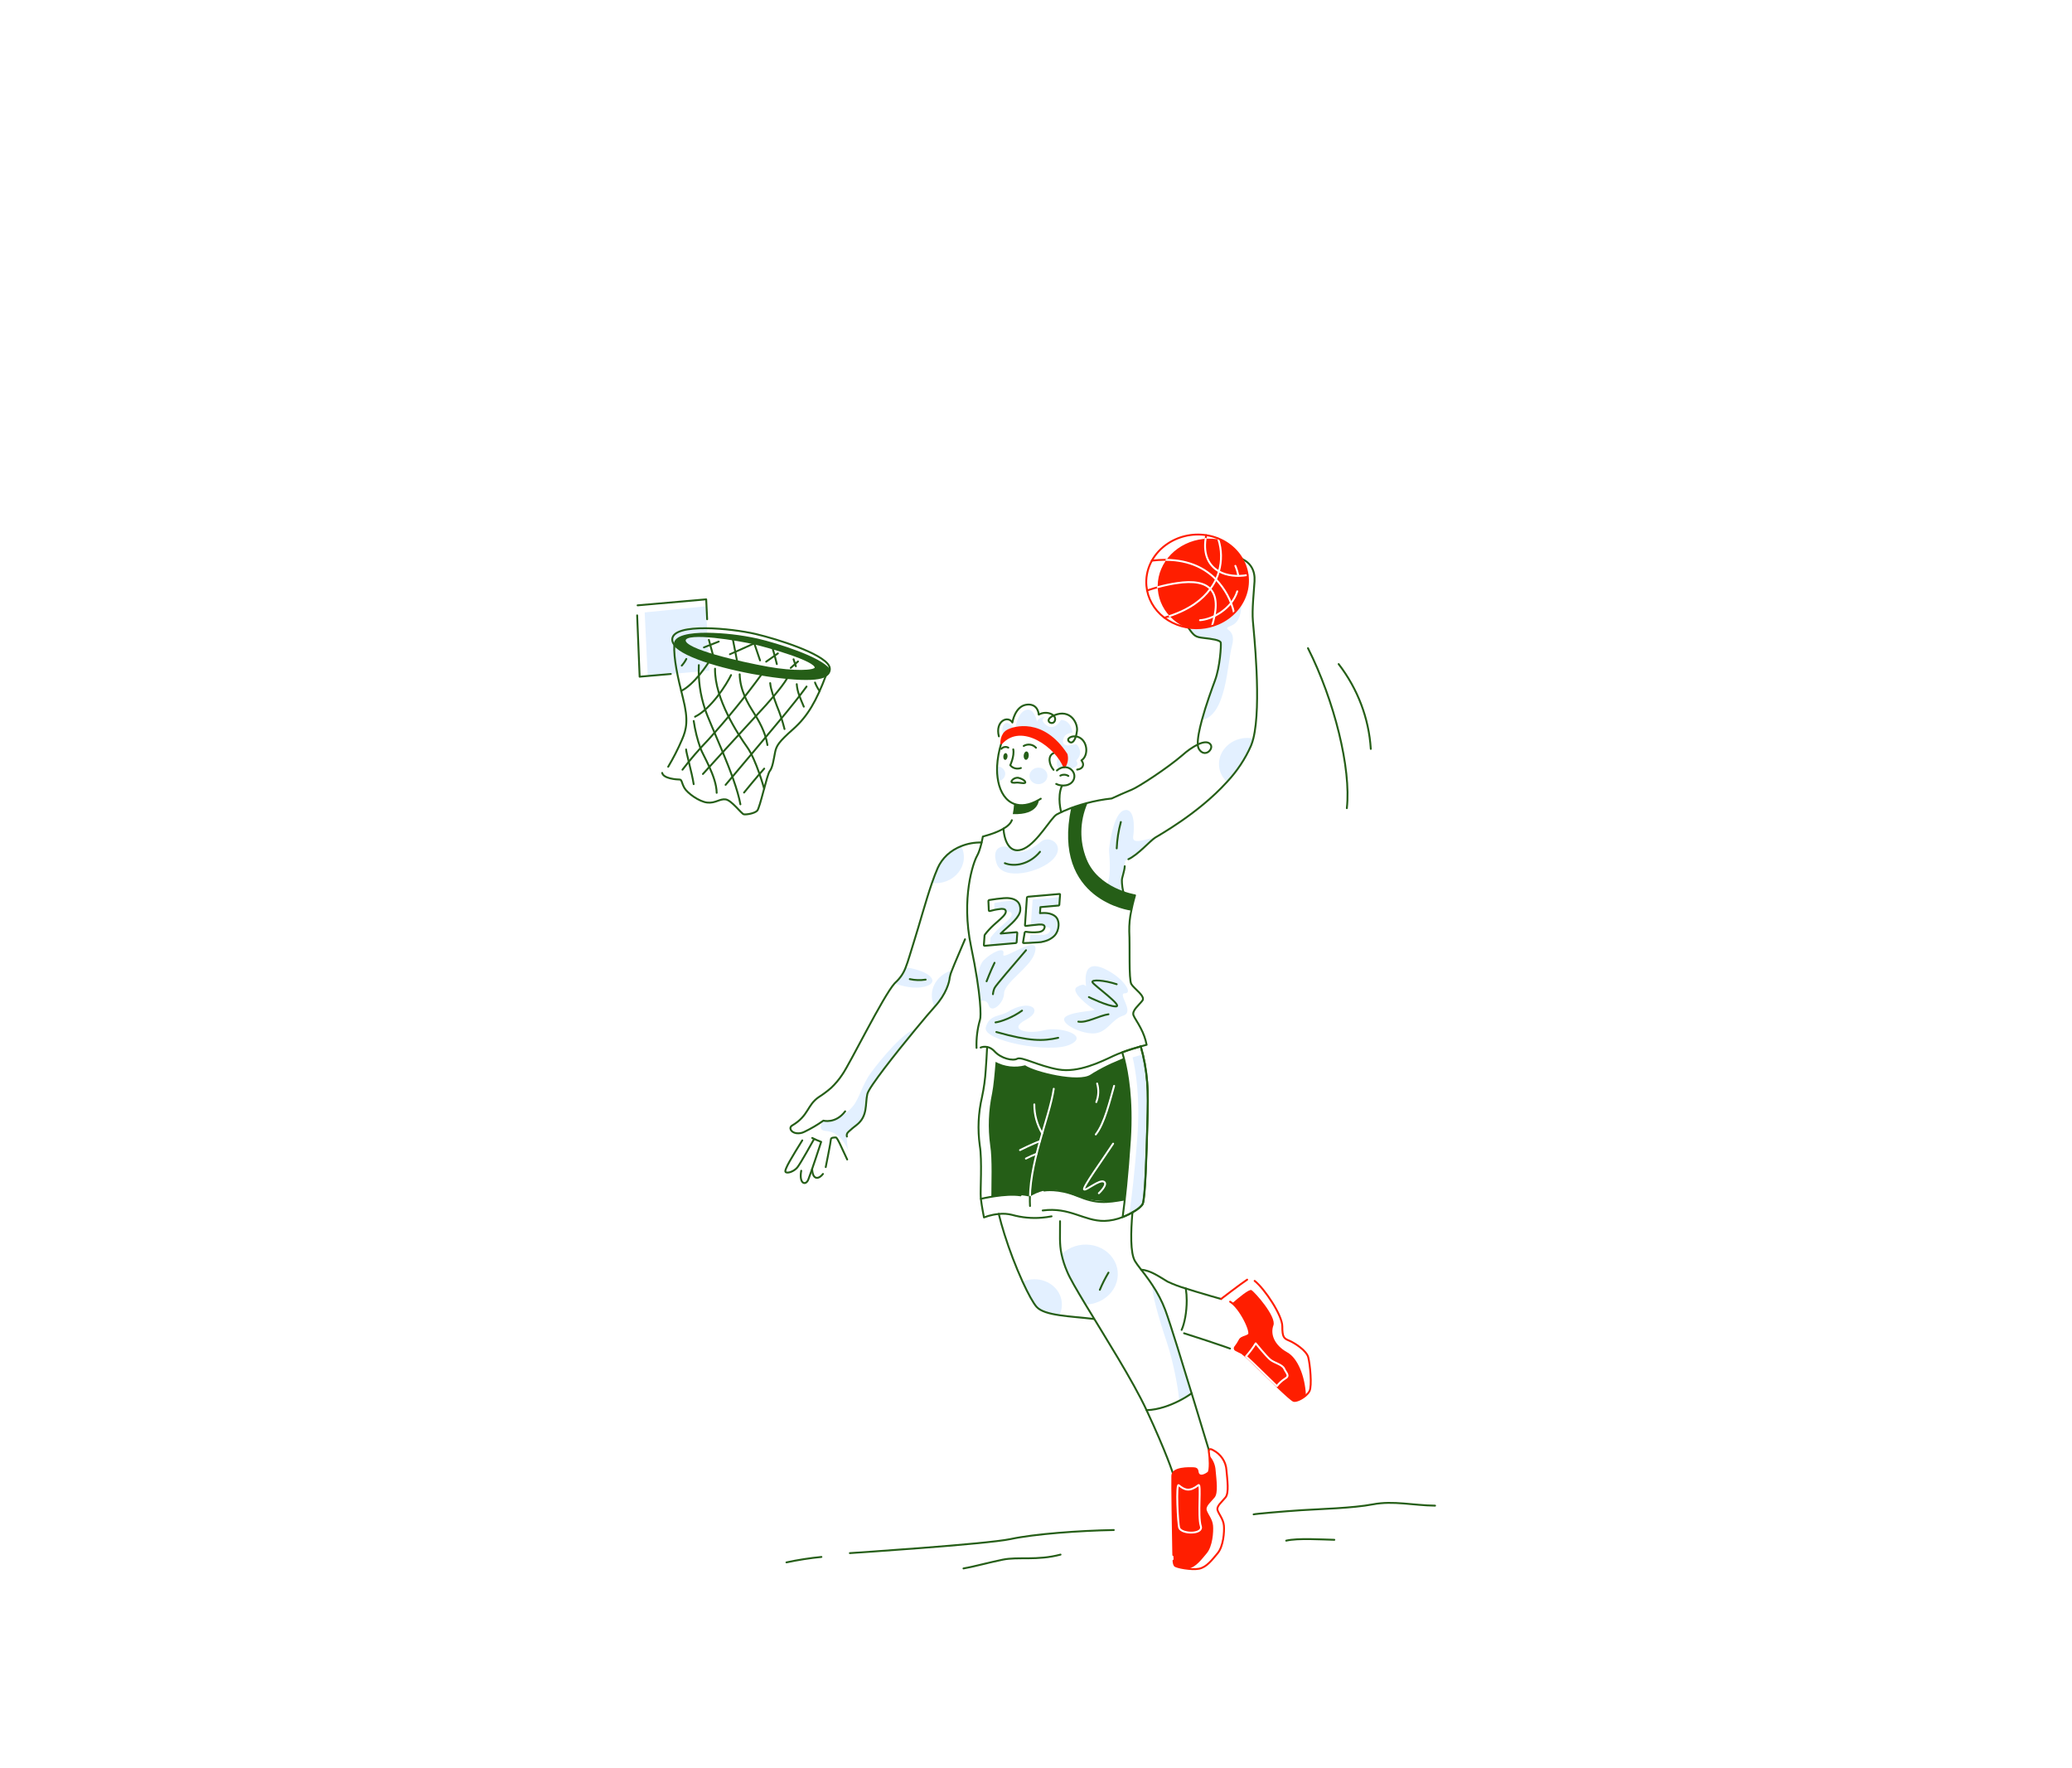 <svg width="818" height="698" viewBox="0 0 818 698" fill="none" xmlns="http://www.w3.org/2000/svg">
<g filter="url(#filter0_d_301_21)">
<rect x="84" y="46.767" width="536.59" height="493.745" rx="246.872" transform="rotate(-5 84 46.767)" fill="white"/>
<path d="M374.09 158.342C376.041 158.171 377.496 156.577 377.339 154.781C377.182 152.985 375.472 151.668 373.521 151.839C371.569 152.01 370.115 153.604 370.272 155.399C370.429 157.195 372.138 158.512 374.09 158.342Z" fill="#E3F0FF"/>
<path d="M360.682 154.013C360.749 154.767 360.495 155.52 359.975 156.114C359.454 156.707 358.708 157.096 357.891 157.197C357.529 155.274 357.393 153.317 357.488 151.361C358.292 151.343 359.069 151.606 359.662 152.099C360.255 152.591 360.62 153.275 360.682 154.013Z" fill="#E3F0FF"/>
<path d="M451.055 90.788C451.055 90.788 446.753 66.711 418.575 70.12" stroke="#FF1E00" stroke-width="0.743" stroke-linecap="round" stroke-linejoin="round"/>
<path d="M444.615 61.339C445.223 61.359 452.465 84.259 423.536 92.645" stroke="#FF1E00" stroke-width="0.743" stroke-linecap="round" stroke-linejoin="round"/>
<path d="M456.345 75.782C446.762 77.524 437.351 72.878 440.044 60.096" stroke="#FF1E00" stroke-width="0.743" stroke-linecap="round" stroke-linejoin="round"/>
<path d="M416.697 81.895C420.39 80.645 424.186 79.678 428.045 79.006C445.858 76.158 445.036 86.864 442.307 95.962" stroke="#FF1E00" stroke-width="0.743" stroke-linecap="round" stroke-linejoin="round"/>
<path d="M456.432 76.571C456.646 78.988 456.34 81.427 455.531 83.748C454.722 86.069 453.427 88.227 451.719 90.099C450.011 91.97 447.925 93.518 445.578 94.655C443.232 95.791 440.672 96.493 438.045 96.721C435.801 96.919 433.542 96.764 431.366 96.262C427.061 94.163 423.762 90.673 422.092 86.451C420.423 82.23 420.497 77.568 422.303 73.348C424.108 69.127 427.519 65.639 431.892 63.543C436.264 61.447 441.295 60.887 446.035 61.97L446.342 62.115C449.19 63.565 451.599 65.64 453.358 68.16C455.117 70.68 456.172 73.568 456.432 76.571Z" fill="#FF1E00"/>
<path d="M452.693 76.061C452.465 74.728 452.079 73.423 451.541 72.171" stroke="white" stroke-width="0.743" stroke-linecap="round" stroke-linejoin="round"/>
<path d="M437.588 93.633C442.354 93.339 450.135 89.251 452.305 82.229" stroke="white" stroke-width="0.743" stroke-linecap="round" stroke-linejoin="round"/>
<path d="M427.164 465.512C427.208 465.967 427.353 466.407 427.589 466.805C427.895 467.238 430.203 467.816 432.645 468.087C432.758 468.086 432.871 468.076 432.982 468.058C435.944 467.437 438.034 464.61 440.28 461.926C442.526 459.241 442.968 453.578 442.745 451.035C442.523 448.493 440.79 446.633 440.254 444.996C439.718 443.36 441.931 441.721 443.378 439.911C444.826 438.101 444.095 433.107 443.75 429.163C443.617 427.027 442.742 424.996 441.253 423.371C441.439 425.498 441.578 429.632 440.807 430.201C439.876 430.89 438.116 431.881 437.145 430.981C436.174 430.081 437.197 428.513 435.136 428.422C433.076 428.332 426.753 428.17 426.631 431.367C426.532 434.118 426.834 454.801 426.996 461.446C427.018 461.698 427.122 463.709 427.184 464.821C427.159 465.051 427.152 465.282 427.164 465.512V465.512Z" fill="#FF1E00"/>
<path d="M219.57 115.655L243.906 113.526L242.523 88.126L218.356 90.561L219.57 115.655Z" fill="#E3F0FF"/>
<path d="M262.886 100.862C256.395 99.44 249.745 98.675 243.054 98.581C236.045 98.538 230.141 99.596 229.892 102.878C229.9 102.967 229.908 103.057 229.917 103.155C229.925 103.253 229.999 103.279 230.049 103.34C230.617 104.027 231.289 104.634 232.045 105.145C234.632 106.971 238.81 108.724 243.72 110.273C252.829 113.055 262.22 115.022 271.763 116.146C272.782 116.262 273.746 116.367 274.655 116.452C283.653 117.307 287.92 116.711 289.878 115.53C290.355 115.251 290.748 114.866 291.02 114.412C291.293 113.957 291.436 113.447 291.436 112.931L291.43 112.865C287.872 108.102 271.187 102.82 262.886 100.862ZM285.792 112.579C285.77 112.614 285.743 112.647 285.711 112.676C285.683 112.713 285.65 112.746 285.613 112.775C284.703 113.495 281.364 113.779 276.872 113.54C275.58 113.464 274.178 113.348 272.745 113.186C270.942 112.983 269.007 112.692 267.049 112.346C263.677 111.738 259.307 110.856 254.852 109.817C251.591 109.059 248.296 108.214 245.322 107.366C244.717 107.189 244.122 107.011 243.552 106.823C241.327 106.163 239.166 105.339 237.09 104.358C236.709 104.162 236.362 103.97 236.049 103.784C235.737 103.59 235.453 103.401 235.214 103.217C234.916 103.038 234.667 102.797 234.488 102.514C234.308 102.231 234.202 101.912 234.178 101.583C234.189 101.412 234.248 101.245 234.35 101.1C234.417 101 234.499 100.91 234.595 100.832C235.746 99.91 239.123 99.755 243.172 100.033C244.474 100.124 245.868 100.248 247.248 100.415L248.492 100.561L248.907 100.615C249.349 100.666 249.809 100.725 250.244 100.793L250.686 100.853L251.979 101.044L252.431 101.111L253.173 101.227C256.792 101.789 259.952 102.416 261.628 102.811C263.67 103.297 267.553 104.329 271.616 105.591L272.635 105.913L273.149 106.073C274.168 106.402 275.186 106.716 276.183 107.088L277.168 107.437L278.091 107.792C278.719 108.033 279.337 108.266 279.938 108.501C280.669 108.798 281.355 109.091 281.979 109.39C282.36 109.561 282.715 109.744 283.051 109.912C283.387 110.079 283.688 110.258 283.989 110.429C284.289 110.6 284.356 110.651 284.518 110.769C285.382 111.358 285.886 111.922 285.858 112.417C285.847 112.474 285.824 112.529 285.792 112.579V112.579Z" fill="#255E17"/>
<path d="M385.37 150.498C384.418 150.89 383.526 151.399 382.719 152.011C382.296 152.18 381.143 152.059 381.102 150.264C381.061 148.469 381.765 146.314 384.328 146.944C386.89 147.574 385.37 150.498 385.37 150.498Z" fill="#E3F0FF"/>
<path d="M386.3 152.256C386.3 152.256 390.711 151.673 388.696 149.041C388.696 149.041 390.883 147.208 390.111 144.812C389.339 142.416 388.461 142.583 388.461 142.583C388.461 142.583 382.216 144.64 383.708 140.273C384.482 138.005 387.281 138.072 387.281 138.072C387.281 138.072 386.849 133.133 382.722 132.977C382.722 132.977 380.27 137.486 377.011 135.119C373.752 132.752 376.713 131.713 376.713 131.713C376.713 131.713 373.601 131.846 373.242 133.766C373.275 133.623 372.222 128.329 369.156 128.975C366.089 129.621 364.545 134.921 364.781 136.912C364.781 136.912 362.165 133.429 360.752 134.308C359.339 135.187 358.942 137.899 360.464 139.589C360.464 139.589 366.326 134.477 374.059 139.327C378.729 142.307 382.207 146.611 383.976 151.597C384.817 151.545 385.644 151.779 386.3 152.256V152.256Z" fill="#E3F0FF"/>
<path d="M359.128 142.268C358.199 145.218 357.649 148.254 357.492 151.312C357.398 153.268 357.533 155.225 357.896 157.148C358.77 161.637 360.968 164.926 364.215 166.136C366.854 167.129 370.166 166.741 374.015 164.524L374.735 164.091" stroke="#255E17" stroke-width="0.743" stroke-linecap="round" stroke-linejoin="round"/>
<path d="M379.771 152.696C378.104 150.781 377.277 147.24 379.759 146.128" stroke="#255E17" stroke-width="0.743" stroke-linecap="round" stroke-linejoin="round"/>
<path d="M384 151.67C381.127 143.915 367.223 133.299 359.155 142.274C359.155 142.274 358.942 138.811 361.469 137.3C363.996 135.79 375.624 132.326 384.903 146.59C385.131 147.444 385.169 148.334 385.014 149.207C384.859 150.08 384.514 150.918 384 151.67Z" fill="#FF1E00" stroke="#FF1E00" stroke-width="0.743" stroke-linecap="round" stroke-linejoin="round"/>
<path d="M424.455 378.554C427.399 387.213 429.597 400.496 429.283 401.812C431.037 400.937 432.713 399.934 434.295 398.812C430.333 385.758 425.716 370.823 423.852 365.846C422.564 362.447 420.885 359.189 418.844 356.127C418.4 359.22 421.521 369.901 424.455 378.554Z" fill="#E3F0FF"/>
<path d="M289.86 295.251C293.712 295.522 296.715 298.125 298.716 303.041C298.716 303.041 297.508 297.193 298.8 295.643C298.842 295.592 298.889 295.544 298.94 295.5C299.917 294.584 300.949 293.721 302.033 292.914C306.537 289.416 305.345 284.569 306.313 280.633C306.975 277.997 317.411 264.685 325.296 255.159C321.089 255.527 311.717 266.817 307.854 272.032C303.991 277.248 303.313 282.143 300.53 285.532C297.748 288.92 292.566 292.215 288.914 291.171C288.87 291.175 286.018 294.988 289.86 295.251Z" fill="#E3F0FF"/>
<path d="M316.995 236.975C320.166 238.135 324.738 239.287 328.784 238.317C335.165 236.79 331.508 232.117 321.414 230.676C320.611 232.88 319.258 234.886 317.465 236.532C317.295 236.637 317.149 236.806 316.995 236.975Z" fill="#E3F0FF"/>
<path d="M361.69 248.247C370.416 242.828 376.247 247.466 368.877 251.347C361.506 255.227 369.329 257.235 375.882 255.529C382.434 253.823 394.195 257.581 386.194 261.196C378.193 264.811 351.672 259.61 353.01 254.41C354.349 249.21 358.769 250.055 361.69 248.247Z" fill="#E3F0FF"/>
<path d="M375.018 180.883C378.368 178.373 384.614 182.556 379.698 187.864C374.781 193.172 359.67 196.809 357.273 189.604C354.875 182.399 360.72 181.683 364.629 184.543C368.007 187.039 375.018 180.883 375.018 180.883Z" fill="#E3F0FF"/>
<path d="M349.52 234.91C350.099 238.57 350.459 241.569 350.677 243.956C352.019 243.69 353.577 243.751 354.16 245.613C355.242 249.107 360.192 244.897 360.252 240.893C360.312 236.889 370.186 230.811 372.123 225.616C375.838 215.659 359.09 228.833 359.946 225.458C360.802 222.082 355.153 224.834 352.131 227.931C350.936 229.169 350.092 231.969 349.52 234.91Z" fill="#E3F0FF"/>
<path d="M403.36 233.212C407.772 236.111 411.03 240.917 407.916 240.918C404.802 240.92 412.029 248.252 407.269 249.736C402.508 251.22 400.981 256.716 395.389 256.753C389.797 256.791 381.184 252.174 384.776 249.988C388.368 247.801 397.426 248.003 395.702 247.168C393.978 246.333 386.057 240.154 389.011 238.417C391.964 236.681 392.214 238.006 392.553 238.107C392.892 238.209 389.562 224.221 403.36 233.212Z" fill="#E3F0FF"/>
<path d="M451.049 380.498C450.9 380.781 450.874 381.104 450.977 381.4C451.079 381.697 451.302 381.945 451.599 382.092C453.536 383.023 455.531 384.096 455.718 384.195C458.467 386.648 463.659 391.834 467.928 395.944C471.259 399.143 474.025 401.684 474.684 401.774C475.787 401.932 477.903 400.926 479.411 399.604C479.04 391.786 476.015 384.858 472.123 382.694C466.861 379.771 465.303 375.432 466.572 371.988C467.841 368.543 459.169 358.766 457.895 358.073C457.022 357.583 452.804 361.089 450.375 363.214C454.094 366.247 458.1 374.798 456.821 375.69C455.543 376.582 453.606 376.267 452.908 377.675C452.378 378.656 451.762 379.597 451.066 380.488L451.049 380.498Z" fill="#FF1E00"/>
<path d="M416.738 275.858C417.165 280.747 417.009 285.688 416.841 292.033C416.513 304.1 416.002 322.119 414.956 324.14C414.909 324.218 414.863 324.304 414.8 324.392L414.736 324.479L414.583 324.665C414.257 325.035 413.895 325.377 413.503 325.688C413.228 325.909 412.917 326.133 412.589 326.359C412.413 326.489 412.219 326.613 412.024 326.737C411.636 326.992 411.221 327.242 410.769 327.487C410.548 327.613 410.318 327.74 410.079 327.859C409.839 327.979 409.823 327.997 409.686 328.066C410.59 321.763 411.809 311.532 412.822 298.116C414.07 281.782 412.125 271.08 410.993 266.195C412.382 265.753 413.917 265.348 414.933 265.029C415.812 268.591 416.415 272.21 416.738 275.858Z" fill="#E3F0FF"/>
<path d="M407.854 322.322C401.904 323.663 394.073 322.797 389.004 321.056L388.856 321.003L387.014 320.343C385.881 319.941 384.749 319.548 383.582 319.165C376.409 316.837 370.481 321.19 370.481 321.19C365.48 320.102 360.259 320.087 355.217 321.146C355.189 316.641 355.638 306.272 354.759 300.913C353.826 294.069 354.085 287.117 355.527 280.317C356.065 277.7 356.551 272.337 356.891 267.963C358.623 268.907 360.55 269.514 362.556 269.748C364.561 269.982 366.603 269.838 368.558 269.324C372.2 271.887 389.735 276.167 394.409 272.991C394.78 272.736 395.177 272.488 395.593 272.238C397.966 270.826 400.425 269.542 402.958 268.392L403.02 268.386C403.767 268.05 407.317 266.508 407.317 266.508C413.154 284.472 407.854 322.322 407.854 322.322Z" fill="#255E17"/>
<path d="M410.914 327.408C410.274 335.084 410.021 343.416 411.937 346.656C412.521 347.578 413.156 348.47 413.84 349.33C414.012 349.562 414.193 349.792 414.384 350.038C415.387 351.297 416.488 352.769 417.669 354.431C418.046 354.973 418.426 355.539 418.817 356.129C420.867 359.189 422.555 362.447 423.852 365.846C425.892 371.317 431.207 388.719 435.422 402.515C438.5 412.715 441.089 421.193 441.089 421.193" stroke="#255E17" stroke-width="0.743" stroke-linecap="round" stroke-linejoin="round"/>
<path d="M445.737 102.527C445.909 103.579 445.49 111.942 443.425 117.509C442.312 120.497 439.914 127.054 438.295 133.026C448.098 131.248 448.334 110.691 450.217 103.752C452.329 95.964 444.931 97.9 450.161 95.669C453.293 94.336 453.936 90.264 453.938 87.128C451.907 90.51 448.792 93.24 445.026 94.94C441.26 96.639 437.029 97.224 432.922 96.611C435.221 99.932 435.741 100.265 438.988 100.662C442.235 101.06 445.574 101.482 445.737 102.527Z" fill="#E3F0FF"/>
<path d="M407.379 201.018C406.87 198.733 406.812 196.377 407.207 194.061C407.493 192.944 408.072 188.648 408.072 188.648C411.429 187.025 415.775 183.048 417.494 181.485C418.281 180.772 419.117 180.106 419.997 179.493L419.837 179.507C416.596 179.79 410.662 182.543 411.21 179.021C411.759 175.5 411.868 167.468 407.627 168.66C403.385 169.852 401.878 182.211 401.683 183.96C401.526 185.428 402.902 193.502 400.923 197.912C402.928 199.185 405.095 200.228 407.379 201.018V201.018Z" fill="#E3F0FF"/>
<path d="M445.113 151.192C445.311 153.579 446.427 155.81 448.261 157.486C452.273 153.212 455.489 148.359 457.776 143.129C458.14 142.222 458.437 141.293 458.666 140.35C457.537 140.111 456.371 140.041 455.212 140.143C452.303 140.398 449.605 141.704 447.712 143.776C445.818 145.847 444.884 148.515 445.113 151.192V151.192Z" fill="#E3F0FF"/>
<path d="M331.779 197.369C333.753 197.604 335.767 197.341 337.606 196.608C339.446 195.874 341.043 194.697 342.226 193.203C343.409 191.708 344.135 189.952 344.326 188.12C344.517 186.289 344.166 184.451 343.31 182.803C341.243 183.603 339.363 184.772 337.78 186.241C336.198 187.71 334.943 189.451 334.091 191.361C333.315 193.104 332.539 195.151 331.779 197.369Z" fill="#E3F0FF"/>
<path d="M331.752 242.549C331.86 243.827 332.236 245.071 332.857 246.213L332.854 246.172C337.414 241.175 338.625 236.347 338.732 234.712C338.912 233.742 339.205 232.791 339.608 231.876C337.182 232.574 335.078 234.015 333.648 235.958C332.218 237.9 331.548 240.227 331.752 242.549V242.549Z" fill="#E3F0FF"/>
<path d="M367.534 354.728C369.75 359.65 371.861 363.382 373.121 364.733C374.708 366.45 378.027 367.359 382.088 367.981C382.867 366.408 383.195 364.682 383.042 362.97C382.808 360.291 381.426 357.822 379.201 356.107C376.975 354.392 374.089 353.572 371.177 353.827C369.918 353.931 368.686 354.236 367.534 354.728V354.728Z" fill="#E3F0FF"/>
<path d="M382.932 343.963C383.433 346.246 384.154 348.48 385.086 350.639C386.21 353.284 388.927 358.022 392.414 363.81C392.697 363.785 392.989 363.759 393.299 363.732C395.38 363.554 397.389 362.912 399.154 361.862C400.919 360.812 402.385 359.386 403.428 357.707C404.47 356.027 405.057 354.145 405.137 352.223C405.218 350.301 404.789 348.396 403.889 346.674C402.988 344.952 401.643 343.463 399.969 342.337C398.295 341.212 396.343 340.482 394.282 340.212C392.22 339.941 390.111 340.139 388.136 340.786C386.161 341.434 384.38 342.513 382.946 343.929L382.932 343.963Z" fill="#E3F0FF"/>
<path d="M480.22 104.683C490.643 125.392 497.297 152.186 495.561 167.832" stroke="#255E17" stroke-width="0.743" stroke-linecap="round" stroke-linejoin="round"/>
<path d="M505.017 144.439C504.263 132.361 499.868 120.763 492.324 110.948" stroke="#255E17" stroke-width="0.743" stroke-linecap="round" stroke-linejoin="round"/>
<path d="M409.317 187.982C413.058 186.267 417.886 180.761 419.828 179.499C421.271 178.552 436.914 169.982 448.242 157.471C452.254 153.197 455.47 148.344 457.757 143.114C458.121 142.207 458.418 141.278 458.647 140.335C461.946 127.04 458.796 98.083 458.47 93.949C458.082 89.508 458.849 82.568 459.117 78.291C459.386 74.014 457.59 71.034 454.166 69.429" stroke="#255E17" stroke-width="0.743" stroke-linecap="round" stroke-linejoin="round"/>
<path d="M360.01 175.906C360.355 181.279 362.779 186.338 368.16 183.79C373.541 181.242 378.81 171.494 381.061 170.295C382.887 169.332 384.781 168.483 386.728 167.755C387.264 167.552 387.801 167.365 388.33 167.188C389.846 166.669 391.334 166.235 392.747 165.865C396.018 164.993 399.357 164.371 402.731 164.006C402.731 164.006 404.447 163.224 406.345 162.368C406.894 162.115 407.47 161.867 408.064 161.618C409.052 161.187 409.99 160.785 410.689 160.51C413.155 159.531 424.532 152.18 430.731 146.834C432.52 145.211 434.535 143.814 436.721 142.681C436.72 143.306 436.872 143.921 437.164 144.481C439.397 148.071 442.971 144.655 441.817 142.785C441.109 141.632 439.394 141.412 436.721 142.681C436.586 140.418 437.307 136.832 438.347 133.013C439.966 127.042 442.364 120.484 443.477 117.497C445.543 111.938 445.963 103.575 445.789 102.514C445.616 101.454 442.275 101.007 439.04 100.641C435.804 100.276 435.273 99.912 432.974 96.59" stroke="#255E17" stroke-width="0.743" stroke-linecap="round" stroke-linejoin="round"/>
<path d="M383.081 159.008C381.09 163.485 382.796 169.42 382.796 169.42" stroke="#255E17" stroke-width="0.743" stroke-linecap="round" stroke-linejoin="round"/>
<path d="M380.82 158.262C382.935 159.383 386.674 159.179 387.758 156.473C389.076 153.171 384.812 149.726 381.096 152.95" stroke="#255E17" stroke-width="0.743" stroke-linecap="round" stroke-linejoin="round"/>
<path d="M385.623 155.115C385.17 154.81 384.628 154.637 384.064 154.616C383.5 154.595 382.94 154.728 382.453 154.998" stroke="#255E17" stroke-width="0.743" stroke-linecap="round" stroke-linejoin="round"/>
<path d="M389.089 152.603C391.249 152.414 392.196 150.689 390.788 148.973C393.811 147.017 393.244 140.843 389.23 139.634C386.939 138.947 384.404 140.475 386.08 141.675C387.298 142.545 388.585 140.823 389.027 137.311C389.416 134.214 386.374 128.511 380.038 131.167C375.398 133.109 379.316 135.459 380.238 133.449C381.331 131.046 377.178 129.077 373.929 130.897C373.929 130.897 373.792 126.582 369.38 126.943C364.509 127.369 363.521 134.025 363.521 134.025C361.774 131.09 356.626 133.454 358.188 139.476" stroke="#255E17" stroke-width="0.743" stroke-linecap="round" stroke-linejoin="round"/>
<path d="M349.369 262.463C349.225 258.727 349.686 254.984 350.736 251.357C350.962 250.787 351.078 248.436 350.678 243.972C350.469 241.584 350.1 238.586 349.521 234.926C348.971 231.394 348.216 227.247 347.206 222.434C343.192 203.283 348.116 189.18 349.558 186.689C350.999 184.198 351.859 179.032 351.859 179.032C358.348 177.307 362.429 175.102 363.314 172.57" stroke="#255E17" stroke-width="0.743" stroke-linecap="round" stroke-linejoin="round"/>
<path d="M406.346 173.296C405.408 176.708 404.861 180.196 404.713 183.703" stroke="#255E17" stroke-width="0.743" stroke-linecap="round" stroke-linejoin="round"/>
<path d="M363.685 170.173C373.948 170.597 373.916 164.721 374.005 164.516C370.157 166.733 366.844 167.122 364.205 166.129C364.113 167.484 363.939 168.834 363.685 170.173V170.173Z" fill="#255E17"/>
<path d="M363.867 144.612C364.385 147.268 362.683 150.866 362.683 150.866C363.14 151.46 363.803 151.892 364.565 152.093C365.327 152.294 366.144 152.253 366.885 151.976" stroke="#255E17" stroke-width="0.743" stroke-linecap="round" stroke-linejoin="round"/>
<path d="M368.632 157.662C368.564 158.316 366.021 157.611 365.069 157.743C364.117 157.876 362.796 157.876 363.227 157.083C363.483 156.671 363.861 156.334 364.316 156.112C364.772 155.891 365.285 155.793 365.794 155.832C366.834 155.988 368.702 156.933 368.632 157.662Z" stroke="#255E17" stroke-width="0.743" stroke-linecap="round" stroke-linejoin="round"/>
<path d="M367.973 147.176C367.944 148.065 368.381 148.782 368.939 148.734C369.497 148.685 369.966 147.921 369.992 146.999C370.018 146.077 369.584 145.393 369.026 145.442C368.468 145.49 367.993 146.279 367.973 147.176Z" fill="#255E17"/>
<path d="M359.935 147.509C359.911 148.25 360.272 148.81 360.732 148.77C361.193 148.729 361.566 148.097 361.609 147.363C361.652 146.628 361.272 146.062 360.811 146.102C360.351 146.142 359.949 146.752 359.935 147.509Z" fill="#255E17"/>
<path d="M372.833 143.983C372.277 143.329 371.473 142.894 370.579 142.761C369.685 142.628 368.764 142.808 367.996 143.265" stroke="#255E17" stroke-width="0.743" stroke-linecap="round" stroke-linejoin="round"/>
<path d="M361.907 143.937C361.467 143.694 360.944 143.608 360.436 143.697C359.927 143.785 359.469 144.041 359.147 144.417" stroke="#255E17" stroke-width="0.743" stroke-linecap="round" stroke-linejoin="round"/>
<path d="M350.99 262.321C350.99 262.321 353.853 260.979 356.476 263.828C359.099 266.678 363.731 267.71 365.431 266.74C367.131 265.77 373.867 269.623 381.723 270.989C389.579 272.354 398.484 267.954 403.48 265.595C404.518 265.11 405.69 264.638 406.927 264.193C409.563 263.215 412.355 262.38 414.236 261.854C415.622 261.47 416.521 261.244 416.521 261.244C416.071 258.941 415.275 256.711 414.157 254.619C412.942 252.262 411.719 250.628 411.334 249.586C410.644 247.725 413.507 245.561 414.843 243.802C416.18 242.043 411.532 239.099 410.479 237.27C409.427 235.441 409.973 222.197 409.66 216.477C409.607 213.729 409.878 210.98 410.468 208.277C411.131 204.935 411.948 202.244 411.948 202.244C411.948 202.244 397.092 199.922 392.403 187.942C389.585 180.828 389.717 172.97 392.774 165.862V165.862" stroke="#255E17" stroke-width="0.743" stroke-linecap="round" stroke-linejoin="round"/>
<path d="M374.427 185.048C370.341 189.955 364.508 191.114 360.543 189.547" stroke="#255E17" stroke-width="0.743" stroke-linecap="round" stroke-linejoin="round"/>
<path d="M407.509 201.073C407.085 200.921 406.693 197.359 406.753 196.212C406.814 195.065 407.802 192.589 407.881 190.743" stroke="#255E17" stroke-width="0.743" stroke-linecap="round" stroke-linejoin="round"/>
<path d="M404.702 237.324C399.758 235.696 394.509 235.367 395.151 236.591C395.794 237.816 407.591 246.178 404.3 246.096C401.009 246.015 393.724 242.407 393.724 242.407" stroke="#255E17" stroke-width="0.743" stroke-linecap="round" stroke-linejoin="round"/>
<path d="M401.456 249.186C397.771 249.706 392.91 252.685 389.556 252.091" stroke="#255E17" stroke-width="0.743" stroke-linecap="round" stroke-linejoin="round"/>
<path d="M381.601 258.477C375.642 259.82 370.53 259.939 357.191 256.195" stroke="#255E17" stroke-width="0.743" stroke-linecap="round" stroke-linejoin="round"/>
<path d="M367.331 247.755C363.621 250.436 359.073 252.107 356.859 252.399" stroke="#255E17" stroke-width="0.743" stroke-linecap="round" stroke-linejoin="round"/>
<path d="M368.904 223.911C363.862 229.829 356.978 237.747 356.46 238.86C356.128 239.63 355.922 240.44 355.849 241.262" stroke="#255E17" stroke-width="0.743" stroke-linecap="round" stroke-linejoin="round"/>
<path d="M356.478 228.865C354.901 232.058 353.334 236.177 353.334 236.177" stroke="#255E17" stroke-width="0.743" stroke-linecap="round" stroke-linejoin="round"/>
<path d="M297.509 287.505C293.7 292.527 288.906 291.173 288.906 291.173C286.552 292.846 284.045 294.324 281.412 295.589C280.414 296.104 279.259 296.292 278.139 296.122C276.047 295.771 275.1 293.925 276.665 293.04C283.181 289.186 282.449 284.997 287.118 281.862C288.832 280.765 290.456 279.552 291.977 278.234V278.234C293.638 276.655 295.102 274.91 296.341 273.033C299.384 268.751 312.478 242.06 317.006 237.008C317.161 236.839 317.308 236.686 317.441 236.568C319.234 234.923 320.587 232.917 321.391 230.713C322.439 228.116 323.27 224.858 324.736 220.304C326.835 213.691 329.264 204.627 331.755 197.404C332.516 195.186 333.294 193.164 334.067 191.397C334.92 189.486 336.174 187.746 337.757 186.277C339.34 184.807 341.219 183.639 343.286 182.839C345.835 181.806 348.594 181.31 351.36 181.385" stroke="#255E17" stroke-width="0.743" stroke-linecap="round" stroke-linejoin="round"/>
<path d="M329.279 235.507C327.192 235.829 325.061 235.761 323.015 235.308" stroke="#255E17" stroke-width="0.743" stroke-linecap="round" stroke-linejoin="round"/>
<path d="M344.823 219.579C343.084 223.771 340.858 228.729 339.652 231.872C339.25 232.787 338.956 233.738 338.776 234.708C338.67 236.359 337.458 241.17 332.898 246.168L332.857 246.212C331.465 247.738 328.6 251.101 325.252 255.163C317.408 264.652 306.892 277.971 306.269 280.636C305.346 284.568 306.537 289.415 301.989 292.917C300.905 293.724 299.872 294.588 298.896 295.503C298.845 295.547 298.798 295.595 298.756 295.647C298.49 295.872 298.296 296.161 298.196 296.48C298.096 296.799 298.095 297.136 298.192 297.453" stroke="#255E17" stroke-width="0.743" stroke-linecap="round" stroke-linejoin="round"/>
<path d="M298.306 306.517C296.341 302.411 294.417 297.759 293.823 297.811C293.23 297.863 291.873 297.752 291.867 298.606C291.862 299.461 289.832 309.516 289.832 309.516" stroke="#255E17" stroke-width="0.743" stroke-linecap="round" stroke-linejoin="round"/>
<path d="M280.575 298.97C276.946 304.814 273.234 310.739 273.974 311.446C274.714 312.153 277.337 311.225 278.634 309.634C279.932 308.042 285.231 298.44 285.231 298.44" stroke="#255E17" stroke-width="0.743" stroke-linecap="round" stroke-linejoin="round"/>
<path d="M284.498 298.011C285.643 298.588 286.823 299.104 288.033 299.558C288.033 299.558 283.931 312.135 282.917 314.523C281.904 316.911 279.214 316.152 280.16 310.954" stroke="#255E17" stroke-width="0.743" stroke-linecap="round" stroke-linejoin="round"/>
<path d="M288.739 312.216C287.361 314.11 284.693 315.033 284.464 310.274" stroke="#255E17" stroke-width="0.743" stroke-linecap="round" stroke-linejoin="round"/>
<path d="M414.163 261.829C415.481 266.406 416.33 271.093 416.699 275.829C417.083 280.722 416.97 285.658 416.803 292.004C416.475 304.07 415.964 322.089 414.918 324.11C414.871 324.188 414.825 324.275 414.761 324.362L414.698 324.45L414.544 324.636C414.232 325.014 413.884 325.366 413.503 325.688C413.228 325.909 412.917 326.133 412.589 326.359C412.413 326.489 412.219 326.613 412.024 326.737C411.636 326.992 411.176 327.246 410.769 327.487C410.548 327.613 410.318 327.74 410.079 327.859C409.84 327.979 409.823 327.997 409.687 328.066L409.378 328.216C408.642 328.576 407.861 328.924 407.05 329.241C404.772 330.163 402.331 330.68 399.857 330.765C391.662 330.842 386.226 325.217 375.482 326.641" stroke="#255E17" stroke-width="0.743" stroke-linecap="round" stroke-linejoin="round"/>
<path d="M378.986 328.954C377.73 329.195 376.462 329.372 375.186 329.483C371.212 329.82 367.215 329.444 363.417 328.378C361.693 327.939 359.888 327.818 358.103 328.022C357.355 328.095 356.611 328.204 355.874 328.348C354.654 328.59 353.459 328.937 352.306 329.383C352.306 329.383 351.445 325.057 351.112 322.27C351.087 321.976 351.062 321.699 351.041 321.455C350.808 318.79 351.633 306.795 350.655 301.026C349.765 294.63 350.065 288.126 351.542 281.792C352.295 278.294 352.782 274.756 352.998 271.203C353.202 268.426 353.39 265.478 353.551 262.122" stroke="#255E17" stroke-width="0.743" stroke-linecap="round" stroke-linejoin="round"/>
<path d="M379.855 278.6C378.13 290.402 369.556 308.683 370.518 324.882" stroke="white" stroke-width="0.743" stroke-linecap="round" stroke-linejoin="round"/>
<path d="M370.43 321.22C370.403 322.446 370.422 323.684 370.482 324.878" stroke="#255E17" stroke-width="0.743" stroke-linecap="round" stroke-linejoin="round"/>
<path d="M416.738 275.857C417.165 280.747 417.009 285.687 416.841 292.033C416.514 304.099 416.002 322.118 414.956 324.139C414.909 324.217 414.863 324.303 414.8 324.391L414.736 324.479L414.583 324.665C414.257 325.034 413.895 325.377 413.503 325.687C413.228 325.908 412.917 326.132 412.589 326.358L412.024 326.736C411.635 326.983 411.176 327.245 410.769 327.486C410.548 327.612 410.318 327.739 410.079 327.859L409.686 328.057L409.378 328.216C408.642 328.576 407.861 328.923 407.05 329.24C407.879 323.116 409.033 312.644 409.929 298.705C410.953 282.563 408.893 271.97 407.697 267.172C407.588 266.747 407.492 266.369 407.401 266.04C407.097 264.909 406.892 264.295 406.91 264.203C409.502 263.229 412.338 262.39 414.219 261.864C415.531 266.44 416.374 271.124 416.738 275.857V275.857Z" stroke="#255E17" stroke-width="0.743" stroke-linecap="round" stroke-linejoin="round"/>
<path d="M407.854 322.322C400.536 323.636 396.771 324.056 389.188 320.917C381.605 317.779 376.088 318.779 376.088 318.779" stroke="#255E17" stroke-width="0.743" stroke-linecap="round" stroke-linejoin="round"/>
<path d="M366.75 320.672C360.857 319.717 351.11 322.04 351.11 322.04" stroke="#255E17" stroke-width="0.743" stroke-linecap="round" stroke-linejoin="round"/>
<path d="M375.291 296.202C373.217 292.708 372.148 288.772 372.184 284.765" stroke="white" stroke-width="0.743" stroke-linecap="round" stroke-linejoin="round"/>
<path d="M374.401 299.293C371.75 300.198 366.534 302.806 366.534 302.806" stroke="white" stroke-width="0.743" stroke-linecap="round" stroke-linejoin="round"/>
<path d="M373.07 304.271C371.625 304.821 370.217 305.451 368.853 306.159" stroke="white" stroke-width="0.743" stroke-linecap="round" stroke-linejoin="round"/>
<path d="M396.977 276.528C397.696 278.929 397.579 281.489 396.645 283.848" stroke="white" stroke-width="0.743" stroke-linecap="round" stroke-linejoin="round"/>
<path d="M403.687 277.442C401.979 283.414 399.88 292.375 396.442 296.634" stroke="white" stroke-width="0.743" stroke-linecap="round" stroke-linejoin="round"/>
<path d="M403.292 300.263C399.184 306.551 391.074 317.689 391.827 318.337C392.58 318.986 397.902 314.234 399.672 315.294C401.443 316.355 397.66 319.831 397.66 319.831" stroke="white" stroke-width="0.743" stroke-linecap="round" stroke-linejoin="round"/>
<path d="M395.684 369.46C391.103 368.917 386.211 368.598 382.088 367.981C377.965 367.365 374.708 366.451 373.121 364.734C371.849 363.351 369.785 359.647 367.534 354.729C364.783 348.641 362.403 342.413 360.405 336.073C359.551 333.355 358.778 330.639 358.136 327.994" stroke="#255E17" stroke-width="0.743" stroke-linecap="round" stroke-linejoin="round"/>
<path d="M426.882 430.36C426.882 430.36 424.405 422.448 416.495 405.477C411.097 393.855 399.992 376.375 392.414 363.81C388.927 358.022 386.139 353.29 385.087 350.64C384.154 348.481 383.433 346.246 382.932 343.964C382.021 339.675 382.391 336.35 382.34 330.878" stroke="#255E17" stroke-width="0.743" stroke-linecap="round" stroke-linejoin="round"/>
<path d="M401.455 351.177C400.151 353.364 399.011 355.628 398.041 357.955" stroke="#255E17" stroke-width="0.743" stroke-linecap="round" stroke-linejoin="round"/>
<path d="M416.495 405.478C421.343 405.3 425.96 403.5 429.283 401.813C431.037 400.938 432.713 399.935 434.295 398.813" stroke="#255E17" stroke-width="0.743" stroke-linecap="round" stroke-linejoin="round"/>
<path d="M427.134 464.858C427.136 465.074 427.155 465.289 427.19 465.502C427.234 465.957 427.379 466.397 427.615 466.795C428.125 467.522 434.312 468.673 437.265 468.053C440.218 467.433 442.318 464.606 444.564 461.921C446.81 459.237 447.251 453.573 447.029 451.031C446.806 448.488 445.073 446.628 444.537 444.992C444.001 443.356 446.214 441.717 447.662 439.907C449.11 438.097 448.378 433.103 448.033 429.159C447.94 427.517 447.402 425.929 446.468 424.54C445.534 423.15 444.235 422.002 442.688 421.202C441.225 420.393 440.89 421.055 441.135 422.323C441.38 423.591 441.761 429.477 440.831 430.167C439.9 430.856 438.14 431.847 437.169 430.947C436.198 430.046 437.221 428.479 435.16 428.388C433.1 428.297 426.777 428.136 426.655 431.333C426.556 434.084 426.858 454.766 427.02 461.412C427.063 461.909 427.046 462.329 427.057 462.656" stroke="#FF1E00" stroke-width="0.743" stroke-linecap="round" stroke-linejoin="round"/>
<path d="M431.977 357.425C432.223 358.99 432.347 360.571 432.346 362.155V362.155C432.357 366.777 431.461 371.322 430.337 373.777" stroke="#255E17" stroke-width="0.743" stroke-linecap="round" stroke-linejoin="round"/>
<path d="M445.903 361.569C443.479 360.886 439.772 359.831 436.105 358.715C434.694 358.296 433.3 357.86 431.977 357.434C429.496 356.72 427.088 355.813 424.779 354.721C421.884 353.037 417.992 350.167 414.384 350.039" stroke="#255E17" stroke-width="0.743" stroke-linecap="round" stroke-linejoin="round"/>
<path d="M445.903 361.569C445.903 361.569 453.847 355.471 456.212 353.942" stroke="#FF1E00" stroke-width="0.743" stroke-linecap="round" stroke-linejoin="round"/>
<path d="M449.479 362.651C453.406 364.903 458.178 374.774 456.807 375.731C455.436 376.689 454.018 376.493 453.317 377.859" stroke="#FF1E00" stroke-width="0.743" stroke-linecap="round" stroke-linejoin="round"/>
<path d="M459.165 354.431C463.163 357.596 470.092 368.05 470.085 372.362C470.079 376.673 470.691 377.145 472.775 378.014C474.859 378.882 479.602 381.892 480.317 384.555C481.032 387.219 481.882 395.914 480.819 397.945C480.456 398.587 479.971 399.166 479.389 399.655C477.881 400.977 475.765 401.984 474.662 401.825C474.038 401.732 471.272 399.191 467.905 395.995C463.637 391.885 458.445 386.699 455.696 384.246C455.212 383.812 454.819 383.501 454.5 383.225" stroke="#FF1E00" stroke-width="0.743" stroke-linecap="round" stroke-linejoin="round"/>
<path d="M530.393 443.162C521.873 443.086 513.91 441.106 505.887 442.637C497.865 444.168 484.845 444.478 477.641 444.952C470.436 445.426 459.286 446.402 458.76 446.604" stroke="#255E17" stroke-width="0.743" stroke-linecap="round" stroke-linejoin="round"/>
<path d="M490.621 456.643C485.902 456.555 476.278 455.894 471.625 456.975" stroke="#255E17" stroke-width="0.743" stroke-linecap="round" stroke-linejoin="round"/>
<path d="M403.553 452.782C389.77 453.035 372.25 454.33 362.816 456.346C353.381 458.362 299.362 461.897 299.362 461.897" stroke="#255E17" stroke-width="0.743" stroke-linecap="round" stroke-linejoin="round"/>
<path d="M288.126 463.406C283.488 463.862 278.881 464.58 274.33 465.557" stroke="#255E17" stroke-width="0.743" stroke-linecap="round" stroke-linejoin="round"/>
<path d="M382.53 462.487C373.206 464.945 365.81 463.236 359.708 464.484C353.607 465.732 347.789 467.374 344.216 467.95" stroke="#255E17" stroke-width="0.743" stroke-linecap="round" stroke-linejoin="round"/>
<path d="M455.731 384.234C458.479 386.687 463.672 391.874 467.94 395.984C468.816 394.823 469.913 393.816 471.178 393.016C473.212 391.885 471.575 390.813 470.838 389.12C470.101 387.428 466.88 386.823 465.292 385.5C463.703 384.177 459.582 379.094 459.582 379.094C458.459 380.904 457.17 382.623 455.731 384.234V384.234Z" fill="#FF1E00" stroke="white" stroke-width="0.743" stroke-linecap="round" stroke-linejoin="round"/>
<path d="M436.975 435.052C438.187 434.125 436.602 447.221 437.91 451.253C438.984 454.55 430.502 454.496 429.417 451.996C428.824 450.628 428.057 434.108 429.196 435.084C431.663 437.176 433.589 437.664 436.975 435.052Z" fill="#FF1E00" stroke="white" stroke-width="0.743" stroke-linecap="round" stroke-linejoin="round"/>
<path d="M243.016 93.255C242.991 92.97 242.641 85.397 242.641 85.397L215.559 87.766" stroke="#255E17" stroke-width="0.743" stroke-linecap="round" stroke-linejoin="round"/>
<path d="M215.388 91.723L216.364 115.935L228.674 114.858" stroke="#255E17" stroke-width="0.743" stroke-linecap="round" stroke-linejoin="round"/>
<path d="M289.887 115.529C286.201 125.319 282.804 131.463 277.048 136.565C271.292 141.666 270.359 143.136 269.827 145.826C269.295 148.517 268.84 151.882 267.747 153.168C266.655 154.455 263.879 167.704 262.781 168.827C261.684 169.949 258.389 170.443 257.48 170.251C256.571 170.06 252.686 164.717 250.345 164.372C248.003 164.027 246.316 165.956 243.092 165.622C239.868 165.289 235.178 161.864 234.037 159.846C232.897 157.827 233.076 156.506 232.114 156.524C231.152 156.543 225.767 156.193 225.263 153.905" stroke="#255E17" stroke-width="0.743" stroke-linecap="round" stroke-linejoin="round"/>
<path d="M230.049 103.341C229.751 108.606 231.362 116.101 233.479 124.39C235.702 133.072 234.871 136.733 233.063 140.849C231.498 144.491 229.687 148.042 227.639 151.481" stroke="#255E17" stroke-width="0.743" stroke-linecap="round" stroke-linejoin="round"/>
<path d="M234.803 108.927C234.324 109.867 233.717 110.748 232.998 111.549" stroke="#255E17" stroke-width="0.743" stroke-linecap="round" stroke-linejoin="round"/>
<path d="M237.699 158.352C237.02 153.854 234.647 145.596 234.716 144.654" stroke="#255E17" stroke-width="0.743" stroke-linecap="round" stroke-linejoin="round"/>
<path d="M237.713 133.412C238.244 137.071 239.135 140.673 240.377 144.174C241.319 146.883 246.709 155.354 246.78 161.777" stroke="#255E17" stroke-width="0.743" stroke-linecap="round" stroke-linejoin="round"/>
<path d="M239.736 111.354C239.474 117.214 240.287 123.059 242.141 128.641C244.014 134.546 254.189 155.276 256.145 166.313" stroke="#255E17" stroke-width="0.743" stroke-linecap="round" stroke-linejoin="round"/>
<path d="M265.519 160.138C265.519 160.138 262.39 148.752 258.841 143.782C255.292 138.813 245.946 124.703 246.134 112.772" stroke="#255E17" stroke-width="0.743" stroke-linecap="round" stroke-linejoin="round"/>
<path d="M266.822 142.903C266.038 137.717 263.286 133.08 261.217 129.829C259.147 126.578 256.014 121.367 255.858 114.984" stroke="#255E17" stroke-width="0.743" stroke-linecap="round" stroke-linejoin="round"/>
<path d="M273.561 136.591C272.788 133.466 271.774 130.4 270.527 127.414C269.347 124.126 268.133 121.054 267.906 118.463" stroke="#255E17" stroke-width="0.743" stroke-linecap="round" stroke-linejoin="round"/>
<path d="M281.177 127.762C280.042 124.988 278.604 122.116 278.392 118.875" stroke="#255E17" stroke-width="0.743" stroke-linecap="round" stroke-linejoin="round"/>
<path d="M287.42 121.599C286.669 120.554 286.058 119.428 285.601 118.244" stroke="#255E17" stroke-width="0.743" stroke-linecap="round" stroke-linejoin="round"/>
<path d="M291.455 112.839L291.46 112.904C291.323 115.618 288.874 118.123 271.773 116.146C258.25 114.586 239.169 110.171 232.054 105.144C231.298 104.634 230.626 104.027 230.058 103.34C230.052 103.275 229.967 103.217 229.926 103.155C229.448 102.564 229.206 101.838 229.237 101.096C229.725 94.542 252.8 96.867 262.195 99.083C270.778 101.108 288.334 106.65 291.092 111.549C291.334 111.941 291.46 112.386 291.455 112.839V112.839Z" stroke="#255E17" stroke-width="0.743" stroke-linecap="round" stroke-linejoin="round"/>
<path d="M243.702 101.398C244.275 103.565 244.928 105.93 245.309 107.326" stroke="#255E17" stroke-width="0.743" stroke-linecap="round" stroke-linejoin="round"/>
<path d="M247.589 102.069C243.058 103.836 241.757 104.361 241.757 104.361" stroke="#255E17" stroke-width="0.743" stroke-linecap="round" stroke-linejoin="round"/>
<path d="M253.169 101.178L254.843 109.809" stroke="#255E17" stroke-width="0.743" stroke-linecap="round" stroke-linejoin="round"/>
<path d="M252.015 107.068C252.192 107.052 261.624 102.762 261.624 102.762L263.899 109.493" stroke="#255E17" stroke-width="0.743" stroke-linecap="round" stroke-linejoin="round"/>
<path d="M268.734 104.676C269.028 104.766 270.532 110.948 270.532 110.948" stroke="#255E17" stroke-width="0.743" stroke-linecap="round" stroke-linejoin="round"/>
<path d="M270.949 106.733L266.318 110.004" stroke="#255E17" stroke-width="0.743" stroke-linecap="round" stroke-linejoin="round"/>
<path d="M277.131 109.057C277.706 110.83 278.041 111.802 278.041 111.802" stroke="#255E17" stroke-width="0.743" stroke-linecap="round" stroke-linejoin="round"/>
<path d="M278.883 109.906C277.739 110.91 276.018 112.456 276.018 112.456" stroke="#255E17" stroke-width="0.743" stroke-linecap="round" stroke-linejoin="round"/>
<path d="M243.62 110.249C243.62 110.249 238.068 119.004 232.774 121.536" stroke="#255E17" stroke-width="0.743" stroke-linecap="round" stroke-linejoin="round"/>
<path d="M252.458 115.289C250.76 118.837 244.749 128.461 238.235 131.733" stroke="#255E17" stroke-width="0.743" stroke-linecap="round" stroke-linejoin="round"/>
<path d="M264.436 115.111C257.926 124.024 250.912 132.62 243.424 140.861C239.805 144.612 236.416 148.547 233.274 152.645" stroke="#255E17" stroke-width="0.743" stroke-linecap="round" stroke-linejoin="round"/>
<path d="M274.663 116.451C272.464 120.281 266.847 126.553 263.231 130.408C259.615 134.264 241.346 154.337 241.346 154.337" stroke="#255E17" stroke-width="0.743" stroke-linecap="round" stroke-linejoin="round"/>
<path d="M282.267 119.818C278.712 124.678 276.468 127.288 274.426 129.856C272.384 132.424 250.297 158.629 250.297 158.629" stroke="#255E17" stroke-width="0.743" stroke-linecap="round" stroke-linejoin="round"/>
<path d="M265.55 152.22C262.67 155.411 257.586 161.67 257.586 161.67" stroke="#255E17" stroke-width="0.743" stroke-linecap="round" stroke-linejoin="round"/>
<path d="M365.187 220.696C365.187 220.746 365.175 220.796 365.153 220.841C365.131 220.887 365.099 220.928 365.059 220.962C364.986 221.033 364.888 221.076 364.784 221.085L354.652 221.971L354.854 219.071C354.864 218.996 354.898 218.924 354.952 218.866C356.007 217.491 357.19 216.204 358.488 215.017C358.786 214.745 359.224 214.353 359.788 213.861C360.352 213.368 360.806 212.951 361.129 212.668C361.452 212.385 361.797 212.035 362.165 211.657C362.471 211.343 362.74 211 362.968 210.635C363.127 210.372 363.23 210.084 363.269 209.787C363.286 209.654 363.273 209.519 363.231 209.392C363.19 209.264 363.119 209.146 363.025 209.045C362.845 208.86 362.597 208.742 362.327 208.712C362.104 208.678 361.878 208.656 361.652 208.648C361.513 208.648 361.373 208.66 361.236 208.684L360.944 208.71C360.963 208.578 360.952 208.445 360.912 208.318C360.872 208.191 360.803 208.074 360.71 207.975C360.528 207.79 360.281 207.672 360.011 207.642C359.788 207.608 359.563 207.587 359.336 207.578C359.197 207.574 359.057 207.586 358.92 207.614C358.035 207.691 357.235 207.835 356.481 207.992L356.37 205.595C356.368 205.546 356.377 205.496 356.395 205.45C356.414 205.403 356.443 205.36 356.48 205.323C356.549 205.249 356.641 205.195 356.743 205.169C358.689 204.84 360.575 204.598 362.4 204.444C362.807 204.408 363.21 204.389 363.608 204.387C364.043 204.391 364.476 204.427 364.903 204.496C365.074 204.518 365.244 204.55 365.411 204.591C365.603 204.758 365.775 204.944 365.924 205.146C366.193 205.534 366.382 205.965 366.481 206.419C366.618 206.973 366.668 207.544 366.629 208.114C366.549 208.811 366.303 209.486 365.91 210.09C365.464 210.848 364.927 211.559 364.311 212.209C363.649 212.907 363 213.547 362.347 214.138C361.693 214.729 361.033 215.337 360.337 215.956C359.642 216.575 359.155 217.028 358.87 217.341L365.069 216.798C365.117 216.791 365.166 216.795 365.212 216.808C365.257 216.821 365.299 216.843 365.334 216.873C365.373 216.904 365.402 216.944 365.418 216.989C365.435 217.033 365.438 217.081 365.428 217.128L365.366 218.053L365.187 220.696Z" fill="#E3F0FF"/>
<path d="M381.352 216.351C381.125 216.919 380.808 217.453 380.41 217.936C380.038 218.373 379.6 218.76 379.11 219.085C378.221 219.706 377.207 220.155 376.129 220.405C375.679 220.523 375.223 220.621 374.762 220.697C374.39 220.729 374.027 220.761 373.673 220.792C373.053 220.846 371.892 220.907 370.191 220.973L370.621 218.037C370.643 217.93 370.708 217.833 370.803 217.767C370.842 217.733 370.889 217.707 370.94 217.691C370.991 217.675 371.045 217.67 371.098 217.675C372.703 217.921 374.34 217.963 375.963 217.8C376.367 217.773 376.763 217.682 377.136 217.533C377.435 217.414 377.702 217.236 377.92 217.013C378.091 216.834 378.232 216.633 378.341 216.418C378.432 216.231 378.487 216.032 378.504 215.829C378.565 215.002 377.788 214.684 376.175 214.817C376.178 214.795 376.176 214.773 376.17 214.752C376.231 213.925 375.427 213.602 373.779 213.746C373.077 213.807 372.08 213.911 370.79 214.056L371.482 204.216C371.491 204.118 371.541 204.025 371.62 203.958C371.697 203.894 371.793 203.854 371.896 203.843L382.284 202.935L382.084 205.851C382.075 205.946 382.033 206.036 381.963 206.108C381.93 206.145 381.888 206.177 381.841 206.199C381.794 206.222 381.742 206.235 381.689 206.238L374.605 206.858L374.431 209.255L374.864 209.217C375.225 209.184 375.587 209.169 375.949 209.171C376.241 209.145 376.539 209.177 376.843 209.191C377.148 209.206 377.284 209.227 377.492 209.258C378.036 209.342 378.567 209.486 379.073 209.686C379.579 209.876 380.046 210.143 380.454 210.477L380.54 210.543C380.986 210.959 381.318 211.467 381.509 212.027C381.755 212.749 381.846 213.511 381.776 214.269C381.747 214.977 381.604 215.679 381.352 216.351V216.351Z" fill="#E3F0FF"/>
<path d="M366.481 206.419C366.469 206.288 366.459 206.166 366.377 206.05C366.272 205.729 366.116 205.424 365.914 205.146L365.763 204.946L365.645 204.825C365.571 204.738 365.49 204.658 365.401 204.583C365.275 204.469 365.141 204.362 364.999 204.266C364.649 204.033 364.266 203.846 363.861 203.708C363.449 203.568 363.021 203.468 362.586 203.409C362.158 203.344 361.726 203.31 361.292 203.309C360.885 203.305 360.479 203.321 360.074 203.358C358.302 203.513 356.369 203.756 354.426 204.082C354.319 204.107 354.223 204.165 354.154 204.245C354.119 204.281 354.092 204.323 354.075 204.368C354.057 204.413 354.05 204.461 354.053 204.509L354.211 208.157C354.213 208.203 354.227 208.248 354.25 208.289C354.274 208.329 354.307 208.365 354.348 208.392C354.392 208.42 354.442 208.438 354.495 208.444C354.549 208.451 354.603 208.446 354.654 208.43C355.211 208.267 355.814 208.115 356.471 207.984L357.157 207.858L357.729 207.767L358.919 207.606C359.054 207.582 359.19 207.57 359.327 207.57C359.553 207.578 359.778 207.6 360.001 207.634C360.205 207.657 360.397 207.731 360.556 207.848C360.61 207.881 360.658 207.921 360.7 207.967C360.792 208.069 360.861 208.187 360.901 208.315C360.942 208.443 360.953 208.577 360.934 208.71C360.904 209.008 360.805 209.297 360.643 209.557C360.415 209.923 360.146 210.265 359.84 210.58C359.471 210.957 359.126 211.299 358.804 211.59C358.481 211.881 358.035 212.289 357.471 212.782C356.908 213.275 356.462 213.692 356.163 213.94C354.865 215.128 353.682 216.419 352.627 217.796C352.572 217.853 352.541 217.925 352.538 218.001L352.266 221.827C352.257 221.872 352.26 221.919 352.274 221.963C352.289 222.007 352.315 222.047 352.35 222.079C352.386 222.112 352.429 222.136 352.477 222.149C352.525 222.163 352.575 222.165 352.625 222.156L364.775 221.093C364.89 221.085 364.997 221.038 365.076 220.96V220.96C365.117 220.927 365.15 220.886 365.172 220.84C365.194 220.794 365.205 220.745 365.204 220.695L365.392 218.042L365.462 217.117C365.469 217.089 365.467 217.061 365.455 217.035C365.454 217.002 365.444 216.969 365.428 216.939C365.411 216.91 365.388 216.883 365.36 216.863C365.326 216.834 365.286 216.812 365.241 216.798C365.197 216.785 365.15 216.781 365.103 216.787L358.904 217.329C359.19 217.025 359.729 216.551 360.372 215.944L361.398 215.033L362.381 214.126C362.712 213.826 363.033 213.519 363.364 213.219L364.346 212.214C364.964 211.567 365.501 210.859 365.947 210.103C366.145 209.772 366.309 209.425 366.436 209.067C366.547 208.763 366.616 208.448 366.639 208.129C366.665 207.803 366.667 207.477 366.643 207.152C366.608 206.904 366.554 206.659 366.481 206.419Z" stroke="#255E17" stroke-width="0.743" stroke-linecap="round" stroke-linejoin="round"/>
<path d="M382.308 201.782C382.276 201.753 382.237 201.731 382.194 201.718C382.151 201.704 382.105 201.7 382.06 201.706L369.662 202.79C369.558 202.801 369.461 202.844 369.387 202.913C369.347 202.944 369.315 202.982 369.292 203.025C369.27 203.068 369.258 203.115 369.257 203.162L368.491 213.994C368.487 214.038 368.493 214.082 368.509 214.123C368.525 214.164 368.55 214.202 368.583 214.233C368.618 214.264 368.659 214.288 368.705 214.303C368.752 214.317 368.801 214.322 368.849 214.316L370.872 214.082C372.165 213.968 373.153 213.833 373.853 213.772C375.509 213.627 376.305 213.959 376.252 214.777C376.254 214.799 376.256 214.82 376.258 214.842C376.236 215.023 376.182 215.2 376.098 215.365C375.993 215.583 375.851 215.784 375.677 215.96C375.46 216.184 375.192 216.362 374.893 216.481C374.522 216.634 374.125 216.727 373.721 216.756C372.097 216.917 370.46 216.872 368.855 216.623C368.802 216.617 368.748 216.623 368.697 216.638C368.646 216.654 368.599 216.68 368.56 216.714C368.463 216.781 368.395 216.878 368.369 216.986L367.733 220.728C367.716 220.768 367.709 220.811 367.713 220.853C367.716 220.895 367.73 220.936 367.754 220.973C367.819 221.038 367.908 221.077 368.005 221.082L370.824 220.975L371.293 220.934C372.378 220.888 373.142 220.846 373.602 220.806C374.063 220.766 374.329 220.742 374.692 220.711C374.878 220.694 375.081 220.676 375.306 220.591C375.427 220.572 375.547 220.545 375.665 220.51L376.058 220.419C376.18 220.392 376.299 220.357 376.415 220.313C376.564 220.283 376.709 220.24 376.85 220.185C377.097 220.106 377.339 220.013 377.575 219.908C378.093 219.685 378.584 219.411 379.039 219.09C379.41 218.844 379.753 218.563 380.063 218.253C380.162 218.155 380.259 218.047 380.348 217.941C380.437 217.835 380.525 217.72 380.604 217.607C380.877 217.213 381.103 216.794 381.28 216.357C381.544 215.693 381.703 214.999 381.751 214.296C381.823 213.539 381.729 212.78 381.476 212.062C381.287 211.499 380.955 210.987 380.506 210.57C380.081 210.202 379.583 209.911 379.039 209.713C378.533 209.517 378.002 209.376 377.459 209.293C377.223 209.256 376.972 209.237 376.72 209.218C376.469 209.199 376.201 209.198 375.934 209.205C375.5 209.243 375.176 209.213 374.964 209.232L374.415 209.28L374.589 206.892L381.674 206.272C381.725 206.28 381.776 206.275 381.825 206.259C381.869 206.238 381.909 206.209 381.942 206.175V206.175C382.016 206.105 382.058 206.014 382.063 205.918L382.34 202.051C382.358 202.006 382.365 201.959 382.359 201.912C382.354 201.866 382.336 201.821 382.308 201.782V201.782Z" stroke="#255E17" stroke-width="0.743" stroke-linecap="round" stroke-linejoin="round"/>
<path d="M410.441 208.28C411.104 204.937 411.921 202.247 411.921 202.247C411.921 202.247 397.065 199.925 392.376 187.945C389.558 180.831 389.69 172.973 392.747 165.865C390.706 166.394 388.697 167.024 386.728 167.755C379.023 204.427 410.441 208.28 410.441 208.28Z" fill="#255E17"/>
<path d="M431.302 375.114L433.91 375.953C437.059 376.958 442.478 378.718 446.886 380.245L447.061 380.304L449.446 381.146" stroke="#255E17" stroke-width="0.743" stroke-linecap="round" stroke-linejoin="round"/>
<path d="M424.322 69.807C433.683 69.916 439.805 73.379 443.869 77.499C447.47 81.267 449.945 85.841 451.054 90.78" stroke="white" stroke-width="0.743" stroke-linecap="round" stroke-linejoin="round"/>
<path d="M444.846 61.737C446.166 65.836 446.24 70.205 445.059 74.372C444.754 75.45 444.367 76.508 443.899 77.537C443.29 78.834 442.544 80.073 441.67 81.238C438.676 85.367 433.7 89.284 425.601 91.98" stroke="white" stroke-width="0.743" stroke-linecap="round" stroke-linejoin="round"/>
<path d="M439.799 61.481C438.858 67.96 441.197 72.156 445.029 74.334C448.136 76.09 452.216 76.521 456.348 75.807" stroke="white" stroke-width="0.743" stroke-linecap="round" stroke-linejoin="round"/>
<path d="M442.307 95.963C443.926 90.599 444.888 84.66 441.675 81.295C439.492 78.982 435.327 77.885 428.093 79.043C425.666 79.424 423.264 79.941 420.902 80.592" stroke="white" stroke-width="0.743" stroke-linecap="round" stroke-linejoin="round"/>
<path d="M416.439 80.07C416.648 82.487 417.373 84.835 418.572 86.981C419.772 89.126 421.422 91.027 423.429 92.573C425.436 94.12 427.76 95.282 430.268 95.994C432.776 96.706 435.419 96.952 438.045 96.72C440.29 96.526 442.487 95.981 444.544 95.109C444.705 95.052 444.864 94.986 445.017 94.912C447.572 93.771 449.845 92.151 451.687 90.155C453.529 88.16 454.899 85.835 455.707 83.332C456.515 80.83 456.743 78.206 456.376 75.632C456.009 73.058 455.055 70.593 453.577 68.397C452.099 66.2 450.131 64.323 447.799 62.887C445.468 61.452 442.827 60.49 440.049 60.065C437.271 59.639 434.418 59.761 431.677 60.42C428.937 61.08 426.369 62.263 424.144 63.893L423.866 64.09C421.315 66.011 419.303 68.472 418.009 71.257C416.714 74.043 416.175 77.069 416.439 80.07V80.07Z" stroke="#FF1E00" stroke-width="0.743" stroke-linecap="round" stroke-linejoin="round"/>
<path d="M285.854 112.368C285.77 113.96 276.942 114.141 267.043 112.371C255.917 110.356 233.898 105.418 234.176 101.559C234.454 97.7 256.123 101.494 261.627 102.795C267.131 104.095 286.002 109.366 285.854 112.368Z" stroke="#255E17" stroke-width="0.743" stroke-linecap="round" stroke-linejoin="round"/>
</g>
<defs>
<filter id="filter0_d_301_21" x="-20.317" y="0" width="858.526" height="830.3" filterUnits="userSpaceOnUse" color-interpolation-filters="sRGB">
<feFlood flood-opacity="0" result="BackgroundImageFix"/>
<feColorMatrix in="SourceAlpha" type="matrix" values="0 0 0 0 0 0 0 0 0 0 0 0 0 0 0 0 0 0 127 0" result="hardAlpha"/>
<feMorphology radius="46.016" operator="erode" in="SourceAlpha" result="effect1_dropShadow_301_21"/>
<feOffset dx="36.155" dy="151.195"/>
<feGaussianBlur stdDeviation="93.244"/>
<feComposite in2="hardAlpha" operator="out"/>
<feColorMatrix type="matrix" values="0 0 0 0 0 0 0 0 0 0 0 0 0 0 0 0 0 0 0.07 0"/>
<feBlend mode="normal" in2="BackgroundImageFix" result="effect1_dropShadow_301_21"/>
<feBlend mode="normal" in="SourceGraphic" in2="effect1_dropShadow_301_21" result="shape"/>
</filter>
</defs>
</svg>
